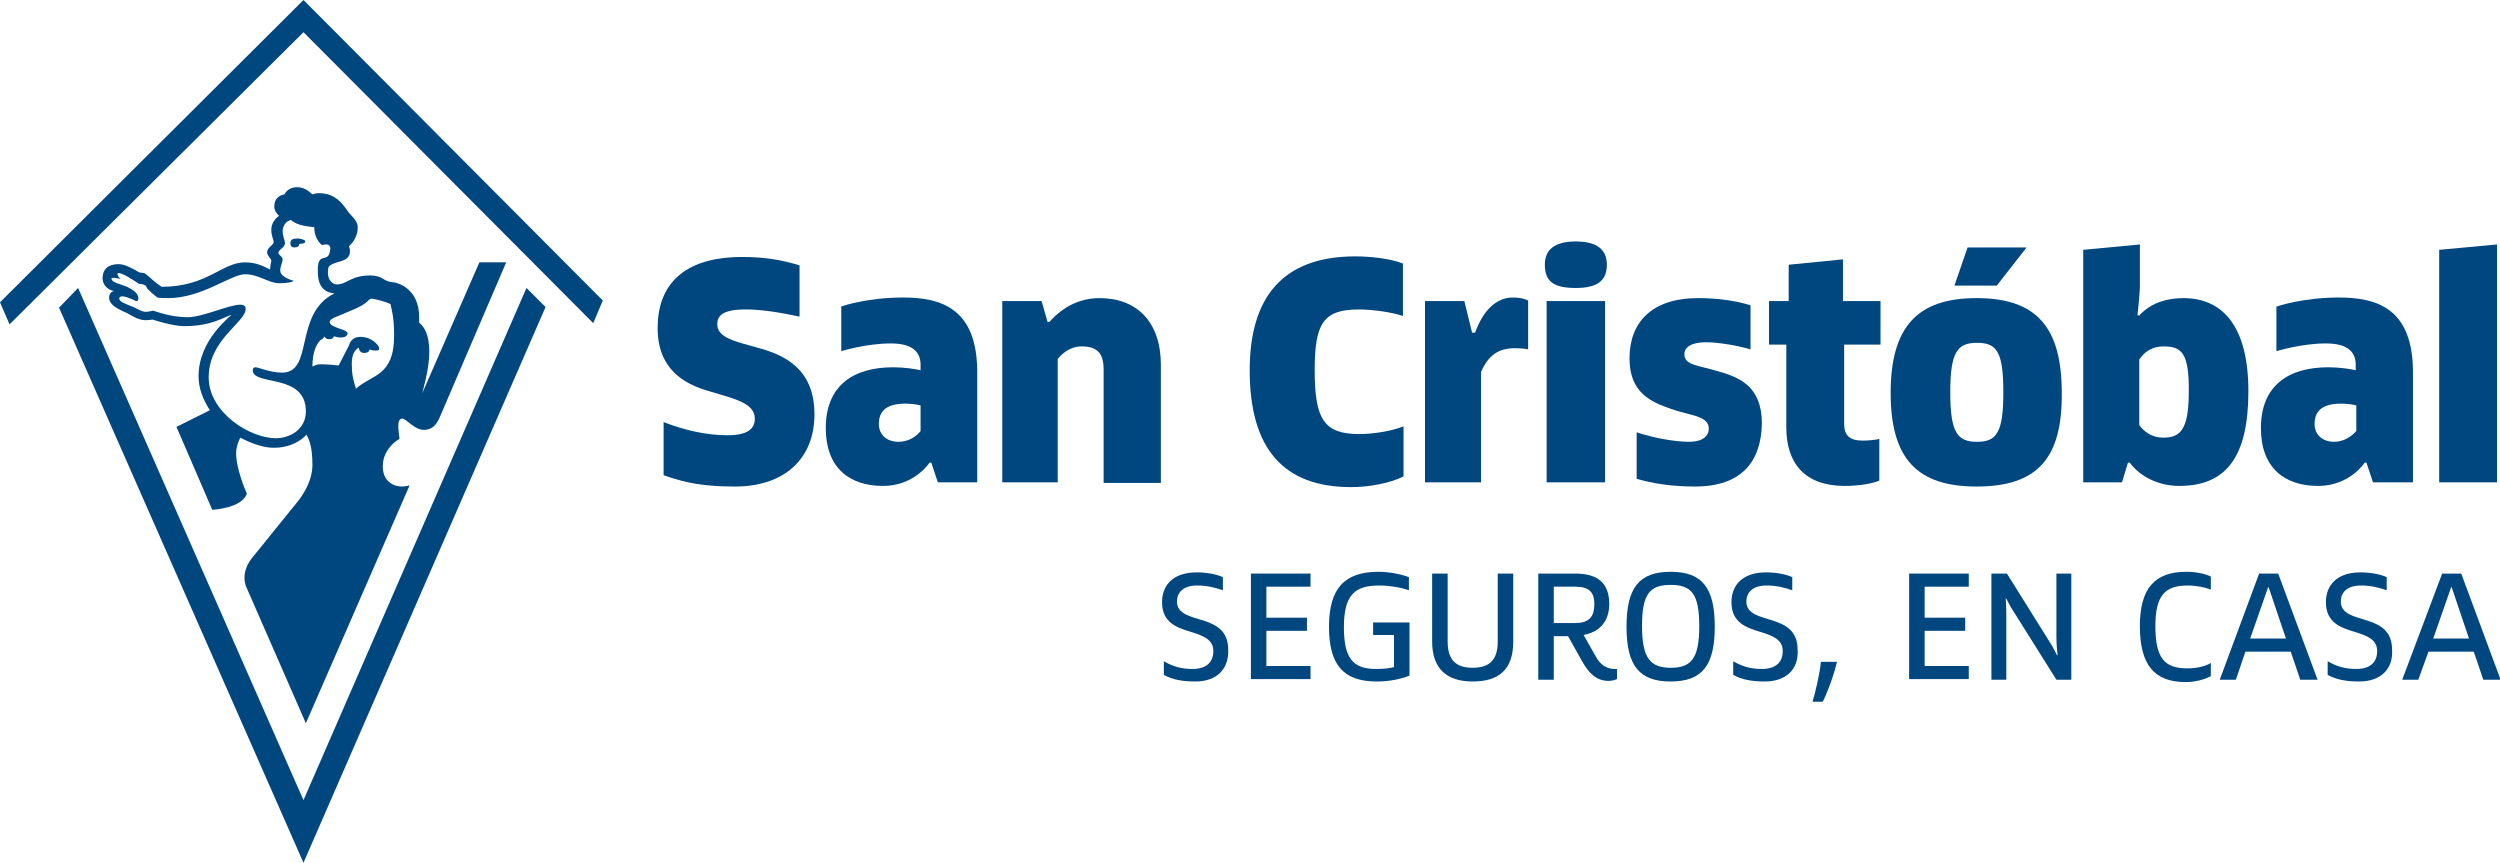 <?xml version="1.0" encoding="utf-8"?>
<!-- Generator: Adobe Illustrator 19.0.0, SVG Export Plug-In . SVG Version: 6.00 Build 0)  -->
<svg version="1.1" id="Layer_1" xmlns="http://www.w3.org/2000/svg" xmlns:xlink="http://www.w3.org/1999/xlink" x="0px" y="0px"
	 viewBox="0 0 419.3 144.7" style="enable-background:new 0 0 419.3 144.7;" xml:space="preserve">
<style type="text/css">
	.st0{fill:#00467F;}
	.st1{fill:none;}
</style>
<g>
	<g>
		<g>
			<g>
				<path class="st0" d="M123.3,81.6c-4.9,0-8.1-0.5-12-1.9v-8.9c3.4,1.3,7,2.2,10.7,2.2c3.3,0,4.6-1,4.6-2.8c0-2.7-3.8-3.4-7.7-4.6
					c-4.2-1.2-8.6-3.7-8.6-10.6c0-7.1,4.2-11.9,14.2-11.9c3.8,0,6.6,0.5,9.6,1.4v8.6c-3.3-0.7-6.4-1.2-9-1.2c-4,0-4.8,1.1-4.8,2.5
					c0,2.3,3.2,2.9,6.7,3.9c4.5,1.2,9.6,3.5,9.6,11.2C136.6,76.9,131.6,81.6,123.3,81.6z"/>
				<path class="st0" d="M141.1,51.4c0,0,4.2-1.5,10.4-1.5c6.3,0,12.4,1.8,12.4,12.5v18.5h-6.6l-1.1-3.3h-0.3c0,0-2.5,3.9-7.8,3.9
					c-5.6,0-9.6-3-9.6-9.7c0-7.2,4.7-10.2,11.3-10.2c1.9,0,3.8,0.3,4.6,0.5v-0.9c0-1.8-0.9-3.6-5-3.6c-4.1,0-8.3,1.3-8.3,1.3V51.4z
					 M154.4,72.3V68c-0.7-0.2-1.7-0.3-2.6-0.3c-3.4,0-4.4,1.5-4.4,3.4c0,1.8,1.3,3,3.3,3C152.3,74.1,153.6,73.3,154.4,72.3z"/>
				<path class="st0" d="M177.6,80.9h-9.5V50.5h6.6l1,3.5l0,0h0.3c2.4-2.7,5.3-4,8.4-4c6.3,0,10.3,4,10.3,11.2v19.8h-9.6v-19
					c0-2.8-1.1-3.9-3.7-3.9c-1.2,0-2.7,0.5-4,2.1V80.9z"/>
				<path class="st0" d="M235.3,53c-1.7-0.6-5-1.1-7.4-1.1c-6,0-7.4,2.4-7.4,10.2c0,8.3,1.6,10.7,7.5,10.7c2.3,0,5.5-0.5,7.4-1.3
					v8.4c-2.4,1.2-5.9,1.8-8.8,1.8c-11.3,0-17-6.4-17-19.6c0-12.2,5.5-19.1,17.7-19.1c2.7,0,6,0.4,8,1.2V53z"/>
				<path class="st0" d="M248.5,80.9h-9.5V50.5h6.6l1.3,5.3h0.5c1.4-3.9,3.7-5.9,6.3-5.9c1.2,0,2,0.2,2.6,0.5v8.2
					c-0.3-0.1-1.5-0.2-2.2-0.2c-2.8,0-4.5,1.2-5.7,4V80.9z"/>
				<path class="st0" d="M264.3,48.3c-3.6,0-5.2-1-5.2-3.9c0-2.5,1.6-3.9,5.2-3.9c3.6,0,5.2,1.4,5.2,3.9
					C269.5,47,268,48.3,264.3,48.3z M259.4,80.9V50.5h9.8v30.4H259.4z"/>
				<path class="st0" d="M284.3,81.6c-3.9,0-7.1-0.5-9.8-1.3v-7.8c2.6,0.9,6.3,1.6,8.8,1.6c2.3,0,3.3-1,3.3-2.2
					c0-2.2-3.2-2.2-6.3-3.3c-3.4-1.2-7-2.7-7-8.5c0-6,3.7-10.1,11.5-10.1c3.2,0,6.2,0.4,8.8,1.2v7.4c-2.3-0.7-5.6-1.2-7.5-1.2
					c-2.5,0-3.6,0.9-3.6,2c0,1.9,2.5,1.9,5.4,2.8c3.6,1,7.6,2.4,7.6,8.8C295.4,77.3,292.2,81.6,284.3,81.6z"/>
				<path class="st0" d="M309.3,57.8v13.3c0,1.9,0.9,2.8,3.1,2.8c0.7,0,2.3-0.1,2.8-0.3v7c-1.1,0.5-3.4,0.9-5.8,0.9
					c-6.7,0-9.8-3.8-9.8-9.8V57.8h-2.9v-7.3h3.3l0-6.1l9.1-0.9v7h6.3v7.3H309.3z"/>
				<path class="st0" d="M331.5,81.6c-9.9,0-14.4-4.6-14.4-15.7c0-11.1,4.5-15.9,14.4-15.9c10,0,14.3,4.8,14.3,15.9
					C345.9,77,341.6,81.6,331.5,81.6z M331.6,74.1c3.3,0,4.4-1.6,4.4-8.3c0-6.8-1.1-8.3-4.4-8.3c-3.3,0-4.5,1.5-4.5,8.3
					C327.1,72.6,328.3,74.1,331.6,74.1z M339.9,41.5l-5,6.4h-7.1l2.2-6.4H339.9z"/>
				<path class="st0" d="M358.9,52.8c2-2.1,4.7-2.8,7.3-2.8c6.7,0,10.9,4.9,10.9,15.6c0,11-3.7,15.9-11.6,15.9
					c-3.4,0-6.5-1.5-8.3-3.9h-0.3l-1,3.3h-6.5v-39l9.5-0.9v7.2c0,0.8-0.4,4.7-0.4,4.7H358.9z M362.8,58.1c-1.7,0-3.1,0.8-4,2.2v11
					c0.8,1.1,2.1,2.1,4,2.1c2.8,0,4.3-1.2,4.3-7.6C367.2,59,365.8,58.1,362.8,58.1z"/>
				<path class="st0" d="M381.9,51.4c0,0,4.2-1.5,10.4-1.5c6.3,0,12.4,1.8,12.4,12.5v18.5H398l-1.1-3.3h-0.3c0,0-2.5,3.9-7.8,3.9
					c-5.6,0-9.6-3-9.6-9.7c0-7.2,4.7-10.2,11.3-10.2c1.9,0,3.8,0.3,4.6,0.5v-0.9c0-1.8-0.9-3.6-5-3.6c-4.1,0-8.3,1.3-8.3,1.3V51.4z
					 M395.2,72.3V68c-0.7-0.2-1.7-0.3-2.6-0.3c-3.4,0-4.4,1.5-4.4,3.4c0,1.8,1.3,3,3.3,3C393,74.1,394.3,73.3,395.2,72.3z"/>
				<path class="st0" d="M409.1,80.9v-39l9.7-0.9v39.9H409.1z"/>
			</g>
			<g>
				<path class="st0" d="M200.5,114.3c-2.2,0-3.8-0.3-5.3-1.1v-2.3c1.5,0.9,3,1.3,4.8,1.3c2.3,0,3.5-1.1,3.5-3c0-2-1.8-2.6-3.7-3.2
					c-2.3-0.7-4.9-1.5-4.9-5c0-2.8,1.8-5,5.8-5c1.7,0,3.3,0.3,4.4,0.8v2.2c-1.4-0.5-2.8-0.8-4.3-0.8c-2.5,0-3.4,1.3-3.4,2.7
					c0,2.1,2.3,2.5,4.5,3.2c2.1,0.7,4.1,1.7,4.1,4.9C206.1,112.2,204.1,114.3,200.5,114.3z"/>
				<path class="st0" d="M209.8,96.2h10v2.2h-7.4v5.2h6.8v2.2h-6.8v5.9h7.4v2.2h-10V96.2z"/>
				<path class="st0" d="M236.4,113.3c-1.4,0.6-3.4,1-5.5,1c-5.6,0-8-2.8-8-9.2c0-6.4,2.6-9.2,8.3-9.2c1.8,0,3.8,0.4,5.1,0.9V99
					c-1.4-0.5-3.3-0.8-5-0.8c-4.1,0-5.9,1.6-5.9,7c0,5.2,1.5,7,5.4,7c1.2,0,2.2-0.1,3-0.3v-5.4h-3.5v-2.1h6.1L236.4,113.3z"/>
				<path class="st0" d="M253.8,107.6c0,4.7-2.4,6.7-6.8,6.7c-4.3,0-6.8-2.1-6.8-6.7V96.2h2.6v11.4c0,3.1,1.4,4.4,4.2,4.4
					c2.9,0,4.2-1.4,4.2-4.4V96.2h2.6V107.6z"/>
				<path class="st0" d="M271.2,113.9c-0.5,0.2-0.9,0.3-1.4,0.3c-2.2,0-3.4-1.5-4.4-3.2l-2.4-4.3h-2.4v7.3H258V96.2h6.2
					c3.9,0,5.7,1.7,5.7,5.1c0,2.9-1.6,4.7-4.3,5.2l2.1,3.7c0.6,1.1,1.6,2,3.1,2c0.1,0,0.3,0,0.4,0V113.9z M264.2,98.4h-3.6v6.1h3.5
					c2.3,0,3.3-0.9,3.3-3.2C267.4,99.2,266.4,98.4,264.2,98.4z"/>
				<path class="st0" d="M280.2,114.3c-5.3,0-7.4-2.7-7.4-9.2c0-6.5,2.1-9.2,7.4-9.2c5.3,0,7.4,2.7,7.4,9.2
					C287.6,111.6,285.5,114.3,280.2,114.3z M280.2,98.1c-3.5,0-4.8,1.5-4.8,6.9c0,5.4,1.4,7,4.8,7c3.5,0,4.8-1.6,4.8-7
					C285,99.6,283.7,98.1,280.2,98.1z"/>
				<path class="st0" d="M296,114.3c-2.2,0-3.8-0.3-5.3-1.1v-2.3c1.5,0.9,3,1.3,4.8,1.3c2.3,0,3.5-1.1,3.5-3c0-2-1.8-2.6-3.7-3.2
					c-2.3-0.7-4.9-1.5-4.9-5c0-2.8,1.8-5,5.8-5c1.7,0,3.3,0.3,4.4,0.8v2.2c-1.4-0.5-2.8-0.8-4.3-0.8c-2.5,0-3.4,1.3-3.4,2.7
					c0,2.1,2.3,2.5,4.5,3.2c2.1,0.7,4.1,1.7,4.1,4.9C301.7,112.2,299.6,114.3,296,114.3z"/>
				<path class="st0" d="M304,117.7c0.5-1.7,1.2-4.6,1.4-6.7h2.7c-0.6,2.5-1.7,5.4-2.4,6.7H304z"/>
				<path class="st0" d="M320.2,96.2h10v2.2h-7.4v5.2h6.8v2.2h-6.8v5.9h7.4v2.2h-10V96.2z"/>
				<path class="st0" d="M334.1,96.2h2.5l7.5,12c0.2,0.3,0.9,1.7,0.9,1.7h0.1c0,0-0.2-1.5-0.2-3V96.2h2.5V114h-2.5l-7.6-12.1
					c-0.2-0.3-0.8-1.5-0.8-1.5h-0.1c0,0,0.1,1.3,0.1,2.9V114h-2.5V96.2z"/>
				<path class="st0" d="M370.8,98.9c-0.9-0.4-2.5-0.7-3.9-0.7c-3.8,0-5.4,1.7-5.4,6.8c0,5.5,1.6,7.1,5.4,7.1c1.4,0,2.9-0.3,3.9-0.9
					v2.2c-1.1,0.6-2.7,1-4.2,1c-5.3,0-7.7-2.9-7.7-9.4c0-6.2,2.4-9.1,7.8-9.1c1.5,0,3.1,0.3,4.1,0.8V98.9z"/>
				<path class="st0" d="M378.9,96.2h3.2l6.6,17.8h-2.9l-1.6-4.7h-7.6L375,114h-2.7L378.9,96.2z M377.4,107.1h6l-2.9-8.6h-0.1
					L377.4,107.1z"/>
				<path class="st0" d="M395.7,114.3c-2.2,0-3.8-0.3-5.3-1.1v-2.3c1.5,0.9,3,1.3,4.8,1.3c2.3,0,3.5-1.1,3.5-3c0-2-1.8-2.6-3.7-3.2
					c-2.3-0.7-4.9-1.5-4.9-5c0-2.8,1.8-5,5.8-5c1.7,0,3.3,0.3,4.4,0.8v2.2c-1.4-0.5-2.8-0.8-4.3-0.8c-2.5,0-3.4,1.3-3.4,2.7
					c0,2.1,2.3,2.5,4.5,3.2c2.1,0.7,4.1,1.7,4.1,4.9C401.4,112.2,399.3,114.3,395.7,114.3z"/>
				<path class="st0" d="M409.6,96.2h3.2l6.6,17.8h-2.9l-1.6-4.7h-7.6l-1.7,4.7h-2.7L409.6,96.2z M408.1,107.1h6l-2.9-8.6h-0.1
					L408.1,107.1z"/>
			</g>
		</g>
	</g>
	<g>
		<path class="st1" d="M56.1,49.3c-2.8-0.2-2.8-2.8-2.8-3.9c0-3.3,1.9-0.7,2.1-3.6c0-0.6-0.4-0.7-0.6-0.7c-0.6,0-0.7,0.1-0.8,0.1
			c-0.4-0.2-1.3-1.3-1.3-3c-0.8-0.1-2.8-0.2-3.9-1.2c-1.1,0.2-1.4,1.2-1.4,1.9c0,0.7,0.4,1.7,0.4,1.9c0,0.8-1.1,1.1-1.1,1.7
			c0,0.4,0.7,0.6,0.7,1.1c0,0.5-0.4,1.1-0.4,1.9c0,1.1,2.1,1.7,2.3,1.7c-0.4,0.1-0.8,0.4-2.5,0.4c-1.7,0-3.4-1.5-5.7-1.5
			c-2.4,0-7.2,4-12.9,4c-0.7,0-1.3,0-1.8-0.1c-0.8-0.7-1.1-0.9-1.7-1.5L24.5,48c-0.1-0.1-0.7-0.4-1.2-0.4c-1-0.6-2.7-1.8-3.4-1.8
			c-0.1,0-0.2,0-0.2,0.2c0,0.1,0.2,0.6,0.6,0.8c-0.4-0.1-1-0.2-1.2-0.2c-0.1,0-0.4,0-0.4,0.1c0,0.7,1.4,0.9,2.6,1.4
			c0.9,0.5,1.9,1.1,1.9,1.9c0,0.2,0,0.5-0.4,0.5c0,0-1.4-0.8-2.3-0.8c-0.4,0-0.5,0.1-0.5,0.4c0,0.5,1.1,0.9,2.4,1.4
			c0.7,0.4,1.3,0.8,2.1,0.8c0.4,0,1.2-0.2,1.2-0.2c2,0.7,3.9,1.1,5.8,1.1c2.5,0,6.9-2.1,8.8-2.1c0.5,0,0.9,0.1,0.9,0.7
			c0,2.3-6.2,5.1-6.2,11.5c0,5.8,6.8,10.2,11.3,10.2c2.1,0,5-1.4,5-4.5c0-6.5-8.9-4.1-8.9-6.9c0-0.2,0.1-0.5,0.5-0.5
			c0.4,0,2.4,0.9,4.4,0.9C52.7,62.5,49.2,52.6,56.1,49.3z M50.3,41c0,0.4-0.4,0.6-0.8,0.6c-0.5,0-0.7-0.4-0.7-0.7
			c0-0.6,0.3-0.8,1.2-0.8c0.6,0,1.3,0.2,1.3,0.6C51.3,40.7,51.1,41,50.3,41z"/>
		<path class="st1" d="M55.4,54.1c0,0.9,3,1.2,3,1.9c0,0.4-0.2,0.7-1.1,0.7c-0.6,0-0.8-0.1-1.2-0.2C56,56.7,55.8,57,55.3,57
			c-0.6,0-0.8-0.5-0.8-0.5s-0.1,0.4-0.6,0.6c-1.2,1.1-1.4,3.2-1.4,4.5c0,0,0.5-0.4,1.4-0.4c0.9,0,2.2,0.1,3,0.2l1.7-3.3
			c0.1-0.2,0.4-1.5,2-1.5c1.9,0,3.1,1.5,3.1,1.9c0,0.2-0.1,0.4-0.6,0.4c-0.4,0-0.7-0.1-1-0.2c-0.1,0.4-0.5,0.6-0.9,0.6
			c-0.6,0-0.9-0.4-0.9-0.9C59.5,58.6,59,59.4,59,61c0,1.7,0.2,2.6,0.7,4.3c2.6-2.4,6.4-2,6.4-8.9c0-3.2-0.3-4.3-0.6-5.3
			c-0.8-0.5-2.7-0.9-3.2-0.9c-0.6,0-0.2,0.8-3.6,2.2C56.5,53.3,55.4,53.5,55.4,54.1z"/>
		<g>
			<polygon class="st0" points="50.9,134.2 13.1,48.3 9.9,51.6 50.9,144.7 91.5,51.5 88.3,48.3 			"/>
		</g>
		<path class="st0" d="M55,45.8c0-0.6,0-1.1,0.4-1.3c1.1-0.8,3.3-0.5,3.3-2.4c0-0.5-0.2-0.8-0.2-0.8s1.5-1.1,1.5-3.2
			c0-1.2-1.3-2-1.9-3c-1.3-1.9-2.7-2.7-4.6-2.7c-0.5,0-0.7,0.1-1.1,0.2c-0.5-0.4-1.2-1.2-2.6-1.2c-1.3,0-1.9,0.8-2.1,1.2
			c-1.1,0.2-1.7,0.9-1.7,2.1c0,0.8,0.8,1.5,0.8,1.5c-0.2,0.1-1.3,1-1.3,2.3c0,1.1,0.4,1.7,0.4,2.1c0,0.5-1.1,0.9-1.1,1.7
			c0,0.6,0.7,1.1,0.7,1.4c0,0.4-0.2,0.7-0.2,1.5c-1.4-0.7-2.5-1.2-4.2-1.2c-3.9,0-6.3,4.1-14,4.1c-1.2-0.8-1.5-1.2-2.6-2.1
			c-0.5-0.4-0.7-0.1-1.3-0.4c-1-0.6-2.3-1.3-3.3-1.3c-1.7,0-2.7,0.8-2.7,2.4c0,0.9,0.7,1.9,1.9,2.1c-0.7,0.2-0.8,0.8-0.8,1.1
			c0,1.1,1.1,1.8,3,2.6c0.7,0.4,1.9,1.2,3.1,1.2c0.6,0,1.1-0.1,1.2-0.1c0,0,3.3,1.1,5.3,1.1c4.6,0,6.6-1.5,7.9-1.9
			c0,0.2-5.5,4.1-5.5,10.3c0,2.1,0.8,4,1.9,5.7l-5.6,2.8l6,13.9c0,0,4.9-0.2,5.8-2.7c-1.2-2.8-1.8-5.2-1.8-6.8c0-1,0.4-2,0.7-2.6
			c1.9,1,3.9,1.7,5.6,1.7c2.8,0,4.6-1.2,5.5-2.2c0.4,0.7,1,1.9,1,5.1c0,3.4-2.7,6.4-2.7,6.4l-7.2,8.9c-1.1,1.3-1.5,2.5-1.5,3.6
			c0,0.5,0.1,0.9,0.2,1.3l10.1,23.1l17.4-39.9c0,0-0.6,0.2-1.3,0.2c-1.1,0-3.2-0.6-3.2-3.4c0-3.1,2.8-4.6,2.8-4.6s-0.2-1.5-0.2-2.2
			c0-0.7,0.2-1.2,0.7-1.2c0.6,0,2,1.9,3.6,1.9c1.4,0,2.1-0.9,2.6-2L84.9,44h-4.5l-9.6,22c0.1-0.5,1.2-4,1.2-7c0-3-0.9-4.2-1.7-4.9
			v-0.9c0-4.7-3.4-5.8-4.6-5.9c-1.4-0.1-1.5-1.1-3.6-1.1c-3.3,0-3.9,1.5-5.6,1.5C55.8,47.7,55,47,55,45.8z M47.3,62.5
			c-2,0-4-0.9-4.4-0.9c-0.4,0-0.5,0.2-0.5,0.5c0,2.7,8.9,0.4,8.9,6.9c0,3.1-2.8,4.5-5,4.5c-4.5,0-11.3-4.4-11.3-10.2
			c0-6.4,6.2-9.2,6.2-11.5c0-0.6-0.5-0.7-0.9-0.7c-1.9,0-6.3,2.1-8.8,2.1c-1.9,0-3.8-0.4-5.8-1.1c0,0-0.8,0.2-1.2,0.2
			c-0.8,0-1.4-0.5-2.1-0.8c-1.3-0.5-2.4-0.9-2.4-1.4c0-0.2,0.1-0.4,0.5-0.4c0.8,0,2.3,0.8,2.3,0.8c0.4,0,0.4-0.2,0.4-0.5
			c0-0.8-0.9-1.4-1.9-1.9c-1.2-0.5-2.6-0.7-2.6-1.4c0-0.1,0.2-0.1,0.4-0.1c0.2,0,0.8,0.1,1.2,0.2c-0.4-0.2-0.6-0.7-0.6-0.8
			c0-0.2,0.1-0.2,0.2-0.2c0.7,0,2.5,1.2,3.4,1.8c0.5,0,1.1,0.2,1.2,0.4l0.2,0.4c0.6,0.6,0.8,0.8,1.7,1.5c0.5,0.1,1.1,0.1,1.8,0.1
			c5.7,0,10.5-4,12.9-4c2.3,0,4,1.5,5.7,1.5c1.7,0,2.1-0.2,2.5-0.4c-0.1,0-2.3-0.6-2.3-1.7c0-0.8,0.4-1.4,0.4-1.9
			c0-0.5-0.7-0.7-0.7-1.1c0-0.6,1.1-0.8,1.1-1.7c0-0.2-0.4-1.2-0.4-1.9c0-0.7,0.4-1.7,1.4-1.9c1.1,1,3.1,1.1,3.9,1.2
			c0,1.7,0.9,2.7,1.3,3c0.1,0,0.2-0.1,0.8-0.1c0.2,0,0.6,0.1,0.6,0.7c-0.2,2.8-2.1,0.2-2.1,3.6c0,1.1,0,3.7,2.8,3.9
			C49.2,52.6,52.7,62.5,47.3,62.5z M62.3,50.1c0.5,0,2.4,0.5,3.2,0.9c0.2,1.1,0.6,2.1,0.6,5.3c0,6.9-3.8,6.5-6.4,8.9
			C59.2,63.6,59,62.7,59,61c0-1.7,0.6-2.4,1.2-2.7c0,0.6,0.4,0.9,0.9,0.9c0.5,0,0.8-0.2,0.9-0.6c0.2,0.1,0.6,0.2,1,0.2
			c0.5,0,0.6-0.1,0.6-0.4c0-0.4-1.2-1.9-3.1-1.9c-1.7,0-1.9,1.3-2,1.5l-1.7,3.3c-0.7-0.1-2-0.2-3-0.2c-0.9,0-1.4,0.4-1.4,0.4
			c0-1.3,0.2-3.4,1.4-4.5c0.5-0.2,0.6-0.6,0.6-0.6s0.2,0.5,0.8,0.5c0.5,0,0.7-0.2,0.8-0.5c0.4,0.1,0.6,0.2,1.2,0.2
			c0.8,0,1.1-0.4,1.1-0.7c0-0.7-3-0.9-3-1.9c0-0.6,1.1-0.8,3.3-1.8C62,50.9,61.7,50.1,62.3,50.1z"/>
		<path class="st0" d="M49.9,40c-0.8,0-1.2,0.2-1.2,0.8c0,0.4,0.2,0.7,0.7,0.7c0.5,0,0.8-0.2,0.8-0.6c0.8,0,1-0.2,1-0.4
			C51.3,40.3,50.5,40,49.9,40z"/>
		<polygon class="st0" points="50.9,0 50.9,0 50.9,0 0,50.7 1.6,54.4 50.9,5.4 99.5,54.2 101.1,50.4 		"/>
	</g>
</g>
<g>
</g>
<g>
</g>
<g>
</g>
<g>
</g>
<g>
</g>
<g>
</g>
</svg>

